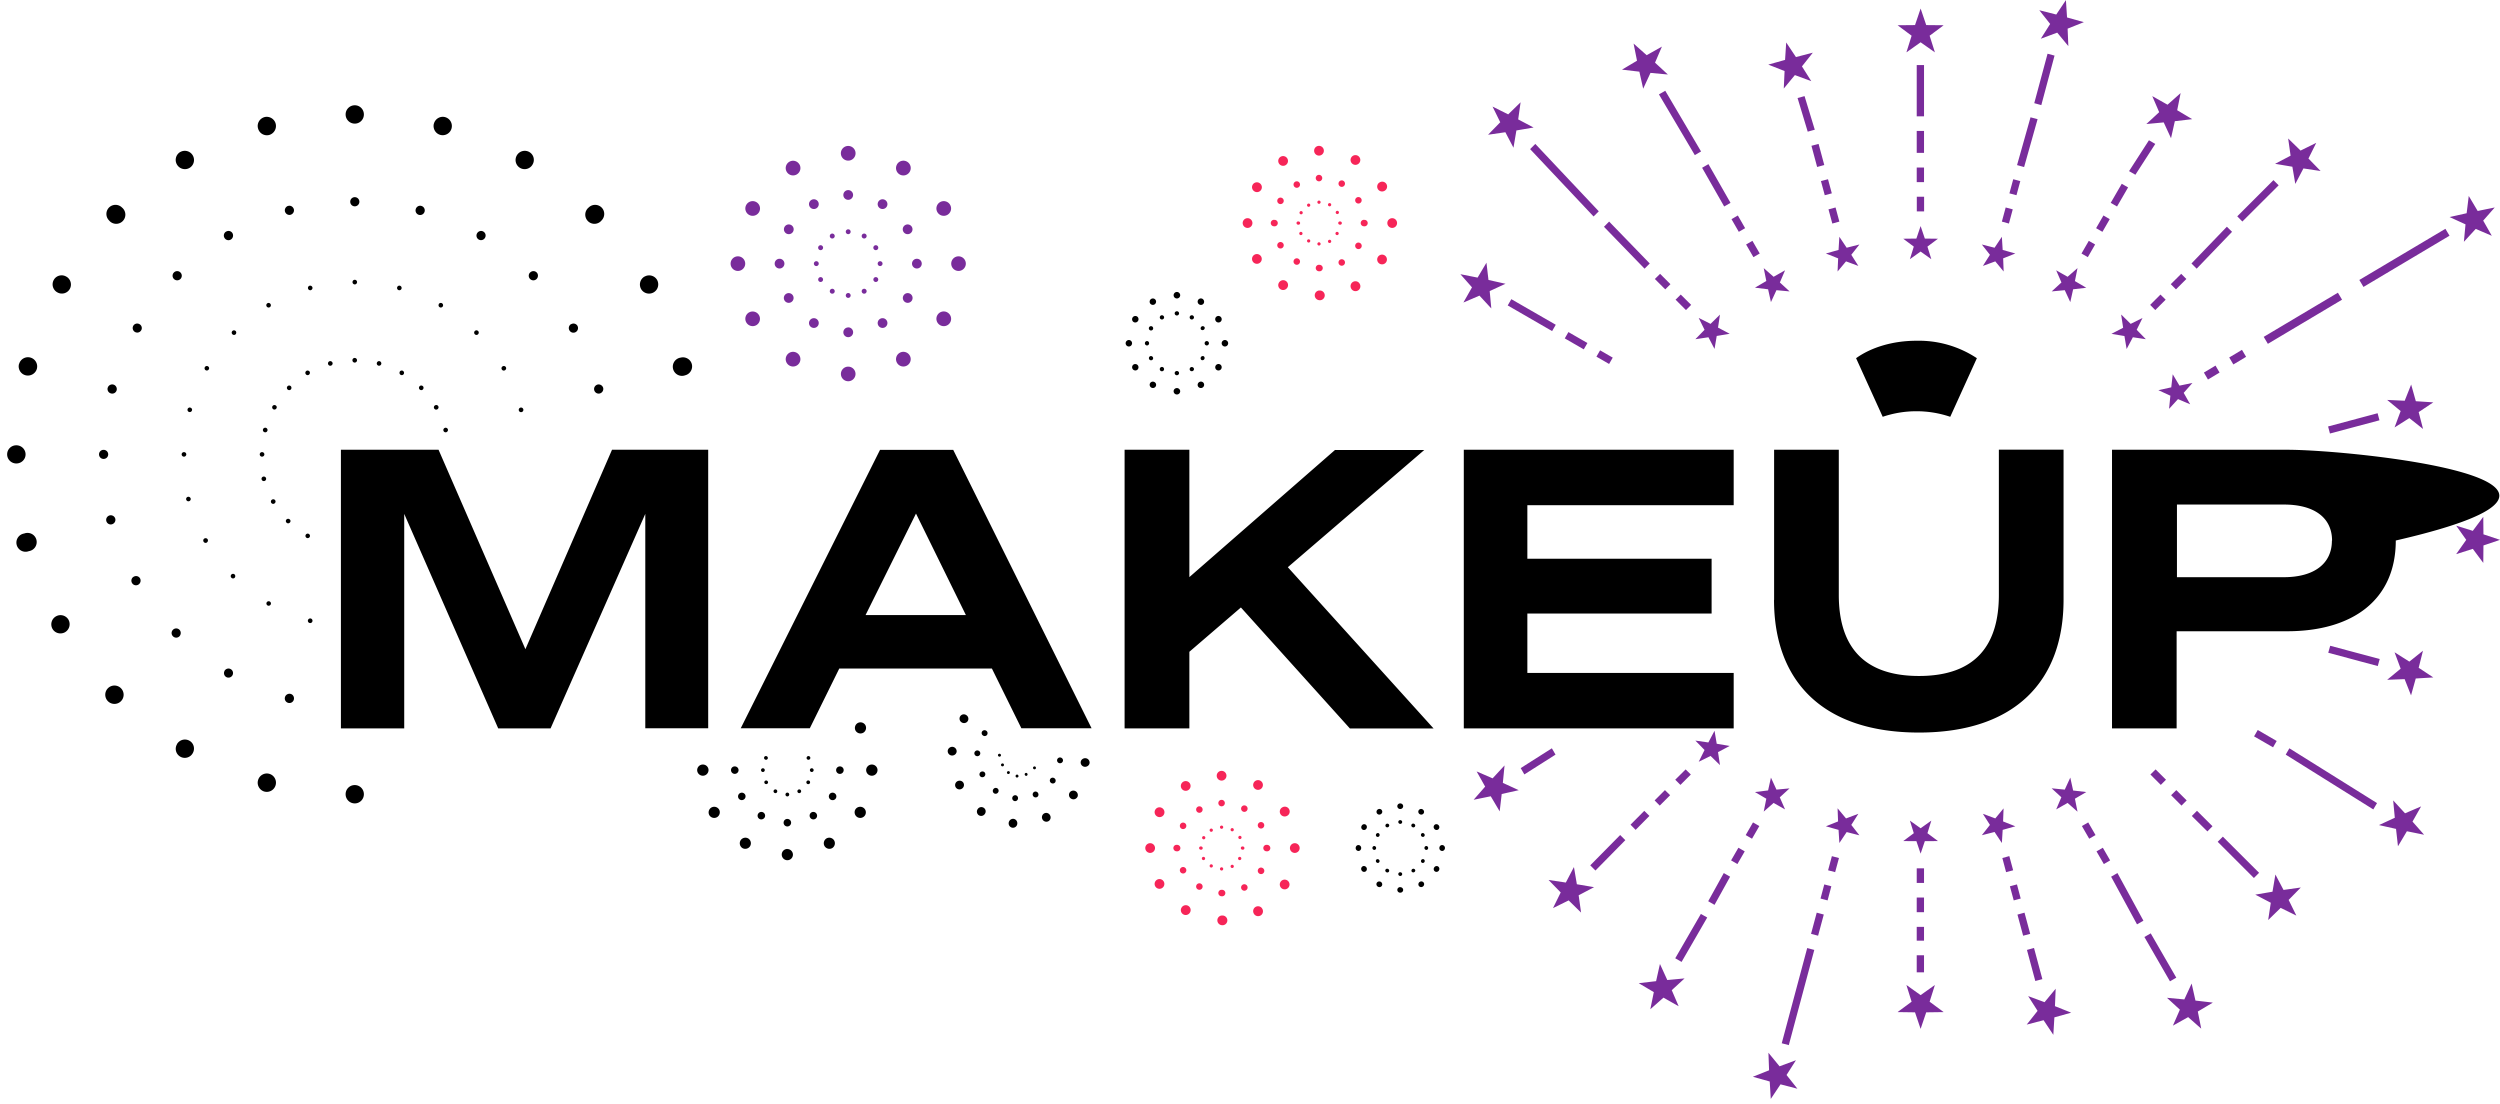 <svg width='308' height='136' xmlns='http://www.w3.org/2000/svg'><g fill='none' fill-rule='evenodd'><path d='m228.67 44.13 3.28 7.22a12.97 12.97 0 0 1 8.32 0l3.28-7.22a12.94 12.94 0 0 0-7.44-2.15c-2.97 0-5.62.84-7.44 2.15Zm-10.1 29.78v-18.5h7.97V73.3c0 6.07 2.8 9.98 9.88 9.98 7.07 0 9.84-3.91 9.84-9.98V55.4h7.97v18.5c0 9.95-5.92 16.35-17.81 16.35-11.93 0-17.86-6.4-17.86-16.35ZM61.38 89.74 49.8 63.31v26.43H42V55.41h12.03l10.7 24.57L75.4 55.41h11.85v34.31H79.5V63.31L67.83 89.74h-6.44Zm56.05-34.33 17.05 34.31h-8.65l-3.63-7.36H103.4l-3.63 7.36h-8.51l17.16-34.3h9.02Zm-10.8 20.37H119l-6.15-12.51-6.21 12.5Zm57.85-20.35L146.53 71.1V55.41h-7.98v34.33h7.98V80.3l6.35-5.46 13.43 14.91h10.31l-17.96-19.87 16.81-14.44H164.5Zm49.11-.02v6.83h-25.42v6.6h22.7v6.75h-22.7v7.32h25.42v6.83h-33.25V55.41h33.25Zm46.6 34.33h7.97V77.77h13.61c8.08 0 13.39-3.86 13.39-11.18 32-7.36-5.31-11.18-13.39-11.18H260.2v34.33Zm27.1-23.13c0 2.81-2.16 4.5-5.93 4.5H268.2v-8.95h13.18c3.77 0 5.93 1.64 5.93 4.45Z' fill='#000'/><path d='m217.87 129.7 1.37 1.67 2.02-.75-1.16 1.82 1.34 1.69-2.08-.54-1.2 1.8-.13-2.15-2.08-.58 2-.8-.08-2.15Zm4.78-12.9.87.23-3.14 11.73-.87-.23 3.14-11.74Zm30.61 5.01-.09 2.15 2 .8-2.07.58-.13 2.15-1.2-1.8-2.08.54 1.34-1.69-1.16-1.82 2.02.75 1.37-1.66Zm-14.88-.46-.65 2.06 1.73 1.28-2.15.03-.69 2.04-.69-2.04-2.15-.03 1.73-1.28-.64-2.06 1.75 1.25 1.76-1.25Zm31.63-.18.47 2.1 2.14.25-1.85 1.1.42 2.11-1.61-1.42-1.88 1.05.86-1.97-1.59-1.46 2.14.2.9-1.96Zm-65.5-2.4.9 1.97 2.13-.2-1.58 1.45.85 1.98-1.87-1.06-1.62 1.43.43-2.11-1.86-1.1 2.14-.25.47-2.1Zm60.46-3.78 3.15 5.46-.78.45-3.15-5.46.78-.45Zm-14.38 1.8 1.03 3.84-.87.23-1.03-3.83.87-.24Zm-13.55.9v2.1h-.9v-2.1h.9Zm-27.5-5.1.79.45-3.16 5.47-.78-.45 3.16-5.47Zm27.5 1.6v1.7h-.9v-1.7h.9Zm12.38-1.75.7 2.61-.87.23-.7-2.6.87-.24Zm-25.6 0 .87.23-.7 2.61-.87-.23.7-2.61Zm37.05-4.88 3.2 5.87-.79.45-3.19-5.87.78-.45Zm19.46.18 1 1.9 2.13-.3-1.5 1.53.95 1.93-1.93-.95-1.54 1.5.32-2.13-1.91-1 2.12-.36.36-2.12Zm-86.42-.92.36 2.12 2.12.36-1.9 1 .3 2.13-1.53-1.5-1.93.95.95-1.93-1.5-1.54 2.13.32 1-1.91Zm43.13 3.76v1.8h-.9v-1.8h.9Zm-24.67-3.02.78.45-1.92 3.47-.78-.45 1.92-3.47Zm12.38 1.4.87.23-.46 1.74-.87-.23.46-1.74Zm23.74 0 .46 1.74-.86.23-.47-1.74.87-.23Zm-11.45-1.98v1.8h-.9v-1.8h.9Zm36.82-3.9 4.46 4.45-.64.64-4.46-4.46.64-.64Zm-48.17 2.4.87.23-.47 1.74-.87-.23.47-1.75Zm21.86 0 .47 1.74-.87.23-.46-1.74.86-.24Zm-47.94-2.6.63.63-3.68 3.74-.64-.64 3.69-3.74Zm14.56 1.56.78.45-.9 1.56-.78-.45.9-1.56Zm44.9 0 .9 1.56-.78.45-.9-1.56.78-.45Zm-21.13-3.34-.48 1.55 1.3.97-1.62.01-.52 1.54-.52-1.54-1.62-.01 1.3-.97-.48-1.55 1.32.94 1.32-.94Zm56.9-2.49 1.46 1.59 1.98-.85-1.06 1.87 1.43 1.62-2.12-.43-1.1 1.85-.24-2.14-2.1-.47 1.95-.9-.2-2.14Zm-48 .97-.06 1.62 1.51.6-1.56.44-.1 1.62-.9-1.36-1.57.4 1-1.27-.87-1.37 1.53.57 1.03-1.25Zm-20.45 0 1.04 1.25 1.52-.57-.87 1.37 1 1.28-1.57-.4-.9 1.35-.1-1.62-1.56-.44 1.5-.6-.06-1.62Zm30.88 1.74.9 1.56-.78.45-.9-1.56.78-.45Zm-41.3 0 .78.45-.9 1.56-.78-.45.9-1.56Zm54.7-1.43 1.91 1.9-.63.64-1.92-1.9.64-.64Zm-68.1 0 .64.63-1.7 1.72-.63-.64 1.7-1.71Zm15.61-4.09.68 1.48 1.61-.15-1.2 1.1.65 1.49-1.41-.8-1.22 1.07.32-1.59-1.4-.82 1.62-.2.35-1.58Zm36.88 0 .35 1.59 1.62.19-1.4.82.32 1.6-1.22-1.08-1.41.8.64-1.5-1.2-1.1 1.62.16.68-1.48Zm-69.7-1.5-.21 2.15 1.96.9-2.1.47-.25 2.14-1.1-1.86-2.11.43 1.42-1.62-1.05-1.87 1.97.85 1.46-1.58Zm96.69-2.11 10.8 6.75-.46.78-10.79-6.75.45-.78Zm-13.93 5.15 1.28 1.27-.64.64-1.28-1.28.64-.63Zm-63 0 .64.63-1.28 1.28-.63-.64 1.27-1.27Zm60.45-2.55 1.28 1.27-.64.64-1.28-1.28.64-.63Zm-57.9 0 .64.63-1.28 1.28-.64-.64 1.28-1.27Zm-16.48-2.6.45.78-3.84 2.44-.45-.78 3.84-2.44Zm20.04-2.16.27 1.6 1.6.27-1.44.76.24 1.6-1.16-1.13-1.46.72.72-1.45-1.13-1.16 1.6.23.76-1.44Zm66.92-.1 2.34 1.36-.45.78-2.34-1.35.45-.78Zm20.36-9.76-.53 2.1 1.8 1.19-2.16.13-.58 2.08-.79-2-2.15.08 1.66-1.37-.75-2.02 1.82 1.15 1.68-1.34Zm-11.43-.61 6.1 1.63-.24.87-6.1-1.64.24-.86Zm18.86-15.89.02 2.16 2.04.68-2.04.69-.02 2.15-1.29-1.73-2.05.65 1.24-1.76-1.24-1.75 2.05.64 1.29-1.73Zm-13.02-12.76.23.87-6.1 1.63-.23-.87 6.1-1.63Zm4.13-3.55.58 2.07 2.15.14-1.8 1.2.54 2.08-1.69-1.34-1.82 1.15.75-2.02-1.66-1.37 2.16.1.8-2.01Zm-29.37-1.25.83 1.4 1.6-.33-1.08 1.22.8 1.41-1.5-.64-1.1 1.2.16-1.62-1.48-.68 1.59-.35.18-1.61Zm5.27-1.07.5.86-1.43.86-.5-.86 1.43-.86Zm3.26-1.94.51.86-1.57.94-.51-.86 1.57-.94Zm-79.08.06 1.56.9-.45.78-1.56-.9.45-.78Zm-3.9-2.25 2.34 1.35-.45.78-2.34-1.35.45-.78Zm68.11-2.15 1.16 1.14 1.46-.73-.72 1.46 1.13 1.16-1.6-.24L262 43l-.27-1.6-1.6-.27 1.44-.75-.24-1.6Zm-49.44 0-.24 1.6 1.44.76-1.6.27-.27 1.6-.75-1.44-1.61.24 1.13-1.16-.72-1.46 1.46.73 1.16-1.14Zm76.13-2.7.51.86-9.14 5.44-.51-.86 9.14-5.44Zm-101.83.8 5.47 3.15-.45.78-5.47-3.16.45-.78Zm20.87-.57 1.28 1.27-.64.64-1.28-1.28.64-.63Zm59.1 0 .64.63-1.28 1.28-.63-.64 1.27-1.27Zm-83.04-3.94.25 2.14 2.1.47-1.95.9.2 2.14-1.46-1.58-1.98.85 1.06-1.87-1.43-1.62 2.12.42 1.1-1.85Zm34.16.68 1.22 1.07 1.41-.8-.64 1.5 1.2 1.1-1.62-.15-.68 1.47-.35-1.58-1.62-.2 1.4-.82-.32-1.59Zm38.66 0-.32 1.6 1.4.82-1.62.19-.35 1.58-.68-1.47-1.61.15 1.2-1.1-.65-1.5 1.41.8 1.22-1.07Zm-51.43.7 1.28 1.28-.64.64-1.28-1.28.64-.63Zm64.2 0 .64.64-1.28 1.28-.64-.64 1.28-1.27Zm32.55-5.55.51.86-10.6 6.31-.51-.86 10.6-6.3Zm-74.66.99.9 1.35 1.57-.4-1 1.27.87 1.37-1.52-.56-1.04 1.25.07-1.62-1.51-.6 1.56-.44.1-1.62Zm20.02 0 .1 1.62 1.56.44-1.5.6.06 1.62-1.03-1.25-1.53.56.87-1.37-1-1.27 1.57.4.9-1.35Zm27.72-1.24.64.63-4.36 4.54-.64-.64 4.36-4.53Zm-76.1-.63 5 5.16-.64.64-5-5.16.63-.64Zm38.37.55.52 1.54 1.62.02-1.3.97.48 1.55-1.32-.94-1.32.94.48-1.55-1.3-.97 1.62-.02.52-1.54Zm20.72 1.82.78.45-.9 1.56-.78-.45.9-1.56Zm-41.44 0 .9 1.56-.78.45-.9-1.56.78-.45Zm88.25-5.53 1.1 1.85 2.1-.43-1.42 1.62 1.06 1.87-1.98-.85-1.46 1.59.2-2.15-1.96-.9 2.1-.47.26-2.13Zm-90.05 2.4.9 1.57-.78.45-.9-1.56.78-.45Zm45.04 0 .78.46-.9 1.56-.78-.45.9-1.56Zm-33-.98.47 1.74-.87.24-.47-1.75.87-.23Zm20.96 0 .87.23-.47 1.75-.87-.24.47-1.74Zm32.99-3.37.64.64-4.47 4.46-.63-.64 4.46-4.46Zm-90.94-4.46 7.82 8.3-.64.64-7.82-8.3.64-.64Zm47.9 6.51v1.8h-.9v-1.8h.9Zm-26.57-4.02 2.72 4.77-.78.45-2.72-4.77.78-.45Zm50.92 2.42.78.45-1.36 2.35-.78-.45 1.36-2.35Zm-13.37-.56.87.23-.47 1.74-.87-.23.47-1.74Zm-22.82 0 .47 1.74-.87.23-.47-1.74.87-.23Zm56.68-5.03 1.54 1.5 1.93-.95-.96 1.93 1.5 1.54-2.12-.32-1 1.91-.36-2.12-2.13-.36 1.91-1-.3-2.13Zm-44.85 3.59v1.8h-.9v-1.8h.9Zm27.71-3.36.78.45-2.45 3.8-.78-.45 2.45-3.8Zm-40.7.45.7 2.6-.88.24-.7-2.61.87-.23Zm26.1-3.28.88.23-1.66 5.9-.87-.24 1.66-5.89Zm-44.99-3.27 4.41 7.48-.77.45-4.42-7.48.78-.45Zm31.88 4.95v2.7h-.9v-2.7h.9Zm-49.7-3.55-.3 2.13 1.9 1-2.12.36-.36 2.13-1-1.91-2.13.31 1.5-1.54-.95-1.93 1.93.96 1.54-1.5Zm81.31-1.1-.42 2.1 1.85 1.1-2.14.25-.47 2.1-.9-1.95-2.14.2 1.58-1.46-.85-1.98 1.88 1.06 1.61-1.43Zm-46.33.36 1.26 4.14-.87.24-1.25-4.14.86-.24Zm14.72-3.82v6.31h-.9V8.02h.9Zm15.22-1.4.86.23-1.63 6.1-.87-.24 1.64-6.1Zm-51-1.25 1.61 1.43 1.88-1.06-.85 1.98 1.58 1.46-2.14-.2-.9 1.95-.47-2.1-2.14-.25 1.85-1.1-.42-2.1Zm18.8-.14 1.2 1.8 2.08-.54L222 8.18l1.15 1.82-2.02-.75-1.37 1.66.1-2.16-2.01-.79 2.07-.58.14-2.15Zm16.56-4.18.69 2.04 2.15.02-1.73 1.29.65 2.05-1.76-1.24-1.75 1.24.64-2.05-1.73-1.29 2.15-.02.69-2.04ZM254.52 0l.14 2.15 2.07.58-2 .8.09 2.15-1.37-1.66-2.02.75 1.15-1.82-1.34-1.69 2.09.53 1.2-1.79Z' fill='#792C9B' fill-rule='nonzero'/><path d='M104.5 45.17a.9.9 0 1 1 0 1.8.9.9 0 0 1 0-1.8Zm7.58-1.37a.9.9 0 1 1-1.57.9.9.9 0 0 1 1.57-.9Zm-15.16 0a.9.9 0 1 1 1.57.9.9.9 0 0 1-1.57-.9Zm7.58-3.47a.6.6 0 1 1 0 1.21.6.6 0 0 1 0-1.2Zm4.75-.83a.6.6 0 1 1-1.04.6.6.6 0 0 1 1.04-.6Zm-9.5 0a.6.6 0 1 1 1.04.6.6.6 0 0 1-1.04-.6Zm16.98-1a.9.9 0 1 1-.91 1.56.9.9 0 0 1 .9-1.57Zm-24.46 0a.9.9 0 1 1 .91 1.56.9.9 0 0 1-.9-1.57Zm19.86-2.31a.6.6 0 1 1-.6 1.04.6.6 0 0 1 .6-1.04Zm-15.26 0a.6.6 0 1 1 .6 1.04.6.6 0 0 1-.6-1.04Zm7.63-.09a.3.3 0 1 1 0 .6.3.3 0 0 1 0-.6Zm2.23-.37a.3.3 0 1 1-.53.3.3.3 0 0 1 .53-.3Zm-4.46 0a.3.3 0 1 1 .53.3.3.3 0 0 1-.53-.3Zm5.78-1.55a.3.3 0 1 1-.3.52.3.3 0 0 1 .3-.52Zm-7.1 0a.3.3 0 1 1 .3.52.3.3 0 0 1-.3-.52Zm-10.04-2.6a.9.9 0 1 1 0 1.8.9.9 0 0 1 0-1.8Zm27.18 0a.9.9 0 1 1 0 1.8.9.9 0 0 1 0-1.8Zm-22.05.3a.6.6 0 1 1 0 1.2.6.6 0 0 1 0-1.2Zm16.92 0a.6.6 0 1 1 0 1.2.6.6 0 0 1 0-1.2Zm-12.39.3a.3.3 0 1 1 0 .6.3.3 0 0 1 0-.6Zm7.86 0a.3.3 0 1 1 0 .6.3.3 0 0 1 0-.6Zm-7.18-1.93a.3.3 0 1 1-.3.53.3.3 0 0 1 .3-.53Zm6.5 0a.3.3 0 1 1 .3.53.3.3 0 0 1-.3-.53Zm-4.95-1.32a.3.3 0 1 1-.53.3.3.3 0 0 1 .53-.3Zm3.4 0a.3.3 0 1 1 .53.3.3.3 0 0 1-.53-.3Zm-8.72-1.2a.6.6 0 1 1-.6 1.04.6.6 0 0 1 .6-1.04Zm14.04 0a.6.6 0 1 1 .6 1.04.6.6 0 0 1-.6-1.04Zm-7.02.52a.3.3 0 1 1 0 .6.3.3 0 0 1 0-.6ZM93.18 24.9a.9.9 0 1 1-.9 1.57.9.9 0 0 1 .9-1.57Zm22.64 0a.9.9 0 1 1 .9 1.57.9.9 0 0 1-.9-1.57Zm-15.03-.05a.6.6 0 1 1-1.04.6.6.6 0 0 1 1.04-.6Zm7.42 0a.6.6 0 1 1 1.04.6.6.6 0 0 1-1.04-.6Zm-3.71-1.43a.6.6 0 1 1 0 1.2.6.6 0 0 1 0-1.2Zm-6.01-3.17a.9.9 0 1 1-1.57.91.9.9 0 0 1 1.57-.9Zm12.02 0a.9.9 0 1 1 1.57.91.9.9 0 0 1-1.57-.9Zm-6.01-2.27a.9.9 0 1 1 0 1.81.9.9 0 0 1 0-1.81Z' fill='#792C9B'/><path d='M162.5 35.8a.6.6 0 1 1 0 1.18.6.6 0 0 1 0-1.19Zm4.97-.9a.6.6 0 1 1-1.03.59.6.6 0 0 1 1.03-.6Zm-9.94 0a.6.6 0 1 1 1.03.59.6.6 0 0 1-1.03-.6Zm4.97-2.27a.4.4 0 1 1 0 .79.4.4 0 0 1 0-.8Zm3.11-.55a.4.4 0 1 1-.68.4.4.4 0 0 1 .68-.4Zm-6.22 0a.4.4 0 1 1 .68.4.4.4 0 0 1-.68-.4Zm11.12-.66a.6.6 0 1 1-.6 1.03.6.6 0 0 1 .6-1.03Zm-16.02 0a.6.6 0 1 1 .6 1.03.6.6 0 0 1-.6-1.03Zm13-1.51a.4.4 0 1 1-.39.68.4.4 0 0 1 .4-.68Zm-9.99 0a.4.4 0 1 1 .4.68.4.4 0 0 1-.4-.68Zm5-.06a.2.2 0 1 1 0 .4.2.2 0 0 1 0-.4Zm1.46-.24a.2.2 0 1 1-.34.2.2.2 0 0 1 .34-.2Zm-2.92 0a.2.2 0 1 1 .34.2.2.2 0 0 1-.34-.2Zm3.79-1.02a.2.2 0 1 1-.2.35.2.2 0 0 1 .2-.35Zm-4.66 0a.2.2 0 1 1 .2.35.2.2 0 0 1-.2-.35Zm-6.58-1.7a.6.6 0 1 1 0 1.18.6.6 0 0 1 0-1.18Zm17.82 0a.6.6 0 1 1 0 1.18.6.6 0 0 1 0-1.18Zm-14.45.2a.4.4 0 1 1 0 .79.4.4 0 0 1 0-.8Zm11.08 0a.4.4 0 1 1 0 .79.4.4 0 0 1 0-.8Zm-8.11.2a.2.2 0 1 1 0 .39.2.2 0 0 1 0-.4Zm5.14 0a.2.2 0 1 1 0 .39.2.2 0 0 1 0-.4Zm-4.7-1.27a.2.2 0 1 1-.2.34.2.2 0 0 1 .2-.34Zm4.26 0a.2.2 0 1 1 .2.34.2.2 0 0 1-.2-.34Zm-3.25-.87a.2.2 0 1 1-.34.2.2.2 0 0 1 .34-.2Zm2.24 0a.2.2 0 1 1 .34.2.2.2 0 0 1-.34-.2Zm-5.72-.78a.4.4 0 1 1-.4.68.4.4 0 0 1 .4-.68Zm9.2 0a.4.4 0 1 1 .4.68.4.4 0 0 1-.4-.68Zm-4.6.34a.2.2 0 1 1 0 .4.2.2 0 0 1 0-.4Zm-7.42-2.2a.6.6 0 1 1-.59 1.03.6.6 0 0 1 .6-1.03Zm14.84 0a.6.6 0 1 1 .59 1.03.6.6 0 0 1-.6-1.03Zm-9.85-.03a.4.4 0 1 1-.68.4.4.4 0 0 1 .68-.4Zm4.86 0a.4.4 0 1 1 .68.4.4.4 0 0 1-.68-.4Zm-2.43-.94a.4.4 0 1 1 0 .8.4.4 0 0 1 0-.8Zm-3.94-2.07a.6.6 0 1 1-1.03.6.6.6 0 0 1 1.03-.6Zm7.88 0a.6.6 0 1 1 1.03.6.6.6 0 0 1-1.03-.6Zm-3.94-1.5a.6.6 0 1 1 0 1.2.6.6 0 0 1 0-1.2ZM150.5 112.8a.6.6 0 1 1 0 1.18.6.6 0 0 1 0-1.19Zm4.97-.9a.6.6 0 1 1-1.03.59.6.6 0 0 1 1.03-.6Zm-9.94 0a.6.6 0 1 1 1.03.59.6.6 0 0 1-1.03-.6Zm4.97-2.27a.4.4 0 1 1 0 .79.4.4 0 0 1 0-.8Zm3.11-.55a.4.4 0 1 1-.68.4.4.4 0 0 1 .68-.4Zm-6.22 0a.4.4 0 1 1 .68.4.4.4 0 0 1-.68-.4Zm11.12-.66a.6.6 0 1 1-.6 1.03.6.6 0 0 1 .6-1.03Zm-16.02 0a.6.6 0 1 1 .6 1.03.6.6 0 0 1-.6-1.03Zm13-1.51a.4.4 0 1 1-.39.68.4.4 0 0 1 .4-.68Zm-9.99 0a.4.4 0 1 1 .4.68.4.4 0 0 1-.4-.68Zm5-.06a.2.2 0 1 1 0 .4.2.2 0 0 1 0-.4Zm1.46-.24a.2.2 0 1 1-.34.2.2.2 0 0 1 .34-.2Zm-2.92 0a.2.2 0 1 1 .34.2.2.2 0 0 1-.34-.2Zm3.79-1.02a.2.2 0 1 1-.2.35.2.2 0 0 1 .2-.35Zm-4.66 0a.2.2 0 1 1 .2.35.2.2 0 0 1-.2-.35Zm-6.58-1.7a.6.6 0 1 1 0 1.18.6.6 0 0 1 0-1.18Zm17.82 0a.6.6 0 1 1 0 1.18.6.6 0 0 1 0-1.18Zm-14.45.2a.4.4 0 1 1 0 .79.4.4 0 0 1 0-.8Zm11.08 0a.4.4 0 1 1 0 .79.4.4 0 0 1 0-.8Zm-8.11.2a.2.2 0 1 1 0 .39.2.2 0 0 1 0-.4Zm5.14 0a.2.2 0 1 1 0 .39.2.2 0 0 1 0-.4Zm-4.7-1.27a.2.2 0 1 1-.2.34.2.2 0 0 1 .2-.34Zm4.26 0a.2.2 0 1 1 .2.34.2.2 0 0 1-.2-.34Zm-3.25-.87a.2.2 0 1 1-.34.2.2.2 0 0 1 .34-.2Zm2.24 0a.2.2 0 1 1 .34.2.2.2 0 0 1-.34-.2Zm-5.72-.78a.4.4 0 1 1-.4.68.4.4 0 0 1 .4-.68Zm9.2 0a.4.4 0 1 1 .4.68.4.4 0 0 1-.4-.68Zm-4.6.34a.2.2 0 1 1 0 .4.2.2 0 0 1 0-.4Zm-7.42-2.2a.6.6 0 1 1-.59 1.03.6.6 0 0 1 .6-1.03Zm14.84 0a.6.6 0 1 1 .59 1.03.6.6 0 0 1-.6-1.03Zm-9.85-.03a.4.4 0 1 1-.68.4.4.4 0 0 1 .68-.4Zm4.86 0a.4.4 0 1 1 .68.4.4.4 0 0 1-.68-.4Zm-2.43-.94a.4.4 0 1 1 0 .8.4.4 0 0 1 0-.8Zm-3.94-2.07a.6.6 0 1 1-1.03.6.6.6 0 0 1 1.03-.6Zm7.88 0a.6.6 0 1 1 1.03.6.6.6 0 0 1-1.03-.6Zm-3.94-1.5a.6.6 0 1 1 0 1.2.6.6 0 0 1 0-1.2Z' fill='#F62558'/><path d='M124.76 100.88h.09c.3.03.51.3.48.6a.54.54 0 0 1-.57.5.54.54 0 0 1-.49-.6c.03-.3.29-.52.58-.5Zm4.62-.41c.12.24.04.52-.16.67l-.09.05a.54.54 0 0 1-.71-.27.54.54 0 0 1 .25-.72c.27-.13.59 0 .71.27Zm-8.92-.8c.17-.25.5-.31.75-.14.24.17.3.5.12.75a.54.54 0 0 1-.75.15.54.54 0 0 1-.12-.76Zm4.64-1.7c.2.02.34.2.32.4a.36.36 0 0 1-.38.33.36.36 0 0 1-.33-.4c.02-.2.2-.34.39-.33Zm7.45-.47c.2.14.28.39.22.6l-.03.08-.05.07c-.17.24-.5.3-.75.13a.54.54 0 0 1-.15-.75c.17-.24.51-.3.76-.13Zm-4.65.23c.09.18.02.4-.16.48-.18.08-.4 0-.48-.18a.36.36 0 0 1 .17-.48c.17-.08.39 0 .47.18Zm-5.52-.5c.11-.17.34-.21.5-.1.16.11.2.34.08.5a.36.36 0 0 1-.5.1.36.36 0 0 1-.08-.5Zm-4.39-1c.28-.12.6-.01.72.25.13.27 0 .6-.27.72a.54.54 0 0 1-.72-.25.54.54 0 0 1 .27-.72Zm11.91-.35c.17.11.2.33.1.5a.36.36 0 0 1-.5.08.36.36 0 0 1-.1-.5c.11-.16.34-.2.5-.08Zm-4.59-.45c.1 0 .17.1.17.2-.01.1-.1.17-.2.16-.1 0-.17-.1-.16-.2.01-.1.1-.17.2-.16Zm-4.43-.35c.18-.09.4-.01.48.16.08.18 0 .4-.18.48a.36.36 0 0 1-.48-.17c-.08-.17 0-.39.18-.47Zm5.7.25c.04.09 0 .2-.08.24-.1.04-.2 0-.24-.1-.05-.09 0-.2.08-.23.09-.05.2 0 .24.09Zm-2.5-.25c.07-.08.18-.1.26-.05.08.06.1.17.04.25a.18.18 0 0 1-.25.05.18.18 0 0 1-.04-.25Zm3.47-.63c.08.06.1.17.05.25a.18.18 0 0 1-.25.05.18.18 0 0 1-.05-.25c.06-.08.17-.1.25-.05Zm6.19-1.04c.24.02.43.19.48.4l.02.09v.09c-.03.29-.3.5-.6.48a.54.54 0 0 1-.5-.58c.03-.29.3-.5.6-.48Zm-10.3.66c.09-.04.2 0 .23.09.05.09 0 .2-.09.24-.09.04-.2 0-.24-.09-.04-.09 0-.2.1-.24Zm7.19-.75c.2.02.35.2.33.39-.02.2-.2.34-.4.32a.36.36 0 0 1-.33-.38c.02-.2.2-.35.4-.33Zm-7.48-.46c.1.01.18.1.17.2-.01.1-.1.17-.2.16-.1-.01-.18-.1-.17-.2.01-.1.1-.16.2-.16Zm-2.71-.4c.2.01.35.18.33.38-.02.2-.2.34-.4.32a.36.36 0 0 1-.33-.38c.02-.2.2-.34.4-.33Zm-3.08-.45c.24.02.43.2.48.41l.02.09v.08c-.03.3-.3.51-.6.49a.54.54 0 0 1-.5-.58c.03-.3.3-.51.6-.49Zm4.15-1.98c.17.11.2.34.1.5a.36.36 0 0 1-.51.08.36.36 0 0 1-.1-.5c.12-.16.34-.2.51-.08Zm-2.45-1.92c.23.15.3.43.2.66l-.05.09c-.17.24-.51.3-.76.12a.54.54 0 0 1-.14-.75c.17-.24.5-.3.75-.12ZM97 104.6a.7.7 0 0 1 .69.69c0 .38-.31.69-.69.69a.7.7 0 0 1-.69-.7c0-.38.31-.69.69-.69Zm5.77-1.05a.7.7 0 0 1-.25.94.7.7 0 0 1-.94-.26.7.7 0 0 1 .25-.94.7.7 0 0 1 .94.26Zm-11.54 0a.7.7 0 0 1 .94-.26.7.7 0 0 1 .25.94.7.7 0 0 1-.94.26.7.7 0 0 1-.25-.94Zm5.77-2.66a.46.46 0 0 1 0 .93.46.46 0 0 1-.46-.47c0-.25.2-.46.46-.46Zm3.6-.63c.13.22.06.5-.16.63a.46.46 0 0 1-.63-.17.46.46 0 0 1 .16-.63c.22-.13.5-.05.63.17Zm-7.2 0a.46.46 0 1 1 .8.46c-.14.22-.42.3-.64.17a.46.46 0 0 1-.16-.63Zm12.93-.77c.33.19.44.61.25.94a.7.7 0 0 1-.94.25.7.7 0 0 1-.26-.95.7.7 0 0 1 .95-.24Zm-18.69 0a.7.7 0 0 1 .95.24.7.7 0 0 1-.26.95.7.7 0 0 1-.94-.25.7.7 0 0 1 .25-.94Zm15.17-1.77a.46.46 0 1 1-.46.8.46.46 0 0 1-.17-.64c.12-.21.4-.29.63-.16Zm-11.65 0c.22-.13.5-.05.63.16.13.22.05.5-.17.63a.46.46 0 0 1-.63-.16.46.46 0 0 1 .17-.63Zm5.84-.07c.13 0 .23.1.23.23s-.1.24-.23.24a.23.23 0 0 1-.23-.24c0-.12.1-.23.23-.23Zm1.67-.28c.06.1.03.25-.08.31a.23.23 0 0 1-.32-.08.23.23 0 0 1 .09-.32.23.23 0 0 1 .31.09Zm-3.34 0c.06-.11.2-.15.31-.09.11.06.15.2.09.32a.23.23 0 0 1-.32.08.23.23 0 0 1-.08-.31Zm4.36-1.19c.1.07.15.2.08.32a.23.23 0 0 1-.31.08.23.23 0 0 1-.09-.31c.07-.11.2-.15.32-.09Zm-5.4 0a.23.23 0 0 1 .3.09c.07.1.03.25-.08.3a.23.23 0 0 1-.31-.07.23.23 0 0 1 .08-.32Zm-7.7-1.99c.39 0 .7.3.7.69a.7.7 0 0 1-.7.69.7.7 0 0 1-.7-.7.7.7 0 0 1 .7-.68Zm20.82 0c.38 0 .7.3.7.69a.7.7 0 0 1-.7.69.7.7 0 0 1-.7-.7.7.7 0 0 1 .7-.68Zm-16.89.23c.26 0 .47.2.47.46 0 .25-.21.46-.47.46a.46.46 0 0 1-.46-.46c0-.26.2-.46.46-.46Zm12.96 0c.25 0 .46.2.46.46a.46.46 0 0 1-.93 0c0-.26.21-.46.47-.46Zm-9.49.23c.13 0 .23.1.23.23a.23.23 0 0 1-.46 0c0-.13.1-.23.23-.23Zm6.02 0c.12 0 .23.1.23.23a.23.23 0 0 1-.46 0c0-.13.1-.23.23-.23Zm-5.53-1.47c.11.06.15.2.09.31a.23.23 0 0 1-.32.08.23.23 0 0 1-.09-.31c.07-.11.2-.15.32-.08Zm5 0a.23.23 0 0 1 .32.08c.07.1.03.25-.08.31a.23.23 0 0 1-.32-.08.23.23 0 0 1 .09-.31Zm6.19-4.1a.7.7 0 0 1 .94.25.7.7 0 0 1-.25.94.7.7 0 0 1-.95-.25.7.7 0 0 1 .26-.94ZM43.7 96.72c.63 0 1.13.5 1.13 1.13 0 .62-.5 1.13-1.12 1.13-.62 0-1.13-.5-1.13-1.13 0-.63.5-1.13 1.13-1.13Zm-11.91-.59c.16-.6.78-.96 1.37-.8a1.13 1.13 0 0 1-.59 2.19c-.59-.17-.95-.79-.78-1.39Zm-9.99-4.45c.31-.54 1-.73 1.54-.42.54.3.72 1 .4 1.54-.3.54-1 .73-1.53.42-.54-.31-.72-1-.4-1.54Zm-8.5-6.89a1.13 1.13 0 0 1 1.6 0 1.13 1.13 0 0 1-1.6 1.6 1.13 1.13 0 0 1 0-1.6Zm21.81 1.1c.08-.3.4-.48.7-.4.3.08.47.4.39.7a.56.56 0 0 1-.7.4.56.56 0 0 1-.39-.7Zm-7.45-3.24c.16-.27.5-.37.77-.21.27.15.36.5.2.77a.56.56 0 0 1-.76.2.56.56 0 0 1-.2-.76Zm-6.35-5.06a.56.56 0 0 1 .8 0c.21.21.21.57 0 .8a.56.56 0 0 1-.8 0 .56.56 0 0 1 0-.8ZM6.89 75.94a1.13 1.13 0 0 1 1.54.4c.31.55.12 1.23-.42 1.55-.54.3-1.23.13-1.54-.41a1.13 1.13 0 0 1 .42-1.54Zm31.34.25.06.01c.15.04.24.2.2.35a.28.28 0 0 1-.35.2.28.28 0 0 1-.2-.35c.05-.15.2-.24.35-.2Zm-5.37-1.98a.28.28 0 0 1 .38-.1c.14.08.18.25.1.38a.28.28 0 0 1-.38.1.28.28 0 0 1-.1-.38Zm-16.38-3.16a.56.56 0 0 1 .77.2c.15.27.06.62-.21.78a.56.56 0 0 1-.77-.2.56.56 0 0 1 .2-.78Zm12.03-.27a.28.28 0 0 1 .4 0c.1.11.1.29 0 .4a.28.28 0 0 1-.4 0 .28.28 0 0 1 0-.4ZM2.98 65.73a1.13 1.13 0 1 1 .58 2.17 1.13 1.13 0 1 1-.58-2.17Zm22.21.61c.14-.07.31-.03.39.1.08.14.03.31-.1.4a.28.28 0 0 1-.4-.11.28.28 0 0 1 .11-.39Zm12.48-.46a.28.28 0 0 1 .38-.1c.13.08.18.25.1.38a.28.28 0 0 1-.38.1.28.28 0 0 1-.1-.38ZM13.5 63.5c.3-.08.62.1.7.4.08.3-.1.6-.4.69a.56.56 0 0 1-.7-.4c-.08-.3.1-.6.4-.69Zm21.8.5a.28.28 0 0 1 .4 0c.12.1.12.28 0 .39a.28.28 0 0 1-.4 0 .28.28 0 0 1 0-.4Zm-1.78-2.45c.14-.08.31-.04.39.1.08.13.03.3-.1.38a.28.28 0 0 1-.4-.1.28.28 0 0 1 .11-.38Zm-10.38-.34c.15-.04.3.05.35.2.04.15-.05.3-.2.34a.28.28 0 0 1-.35-.2.28.28 0 0 1 .2-.34Zm9.3-2.49c.14-.04.3.05.34.2.04.15-.05.3-.2.34a.28.28 0 0 1-.35-.2.28.28 0 0 1 .2-.34ZM2.01 54.86c.63 0 1.14.5 1.14 1.12 0 .62-.51 1.12-1.14 1.12-.62 0-1.13-.5-1.13-1.12 0-.62.5-1.12 1.13-1.12Zm10.75.56c.32 0 .57.25.57.56 0 .31-.25.56-.57.56a.56.56 0 0 1-.56-.56c0-.31.25-.56.56-.56Zm19.52.28c.16 0 .29.12.29.28 0 .15-.13.28-.29.28a.28.28 0 0 1-.28-.28c0-.16.13-.28.28-.28Zm-9.61 0c.15 0 .28.12.28.28 0 .15-.13.28-.28.28a.28.28 0 0 1-.29-.28c0-.16.13-.28.29-.28Zm32.16-3c.15-.03.3.05.35.2.04.15-.05.3-.2.35a.28.28 0 0 1-.35-.2.28.28 0 0 1 .2-.34Zm-22.15 0h.07c.15.05.24.2.2.35a.28.28 0 0 1-.35.2.28.28 0 0 1-.2-.35c.04-.15.2-.23.35-.2Zm-9.29-2.5.06.02c.16.04.25.2.2.34a.28.28 0 0 1-.34.2.28.28 0 0 1-.2-.35c.04-.15.2-.23.34-.2Zm40.73.02c.15-.04.3.04.35.2a.28.28 0 0 1-.55.15.28.28 0 0 1 .2-.35Zm-30.55-.18a.28.28 0 0 1 .38-.1c.14.07.19.25.1.38a.28.28 0 0 1-.38.1.28.28 0 0 1-.1-.38Zm20.03-.1c.14-.08.31-.04.39.1.08.13.03.3-.1.38a.28.28 0 0 1-.4-.1.28.28 0 0 1 .11-.38Zm-40.33-2.16c.08-.3.4-.48.7-.4.3.08.48.4.4.7a.56.56 0 0 1-.7.39.56.56 0 0 1-.4-.7Zm60.34-.4c.3-.08.61.1.7.4.07.3-.1.6-.4.69a.56.56 0 0 1-.7-.4c-.08-.3.1-.6.4-.69Zm-38.18.2c.1-.11.29-.11.4 0 .1.11.1.29 0 .4a.28.28 0 0 1-.4 0 .28.28 0 0 1 0-.4Zm16.27 0a.28.28 0 0 1 .4 0c.11.1.1.29 0 .4a.28.28 0 0 1-.4 0 .28.28 0 0 1 0-.4Zm32.15-3.52c.6-.16 1.22.2 1.38.79.16.6-.2 1.22-.8 1.38a1.13 1.13 0 1 1-.58-2.17Zm-81.5.79a1.13 1.13 0 0 1 2.19.59c-.17.6-.8.95-1.4.79-.6-.16-.96-.78-.8-1.38Zm46.9.94a.28.28 0 0 1 .39-.1c.13.08.18.25.1.39a.28.28 0 0 1-.38.1.28.28 0 0 1-.1-.39Zm-11.5-.1c.14-.08.31-.03.4.1.07.14.02.31-.11.39a.28.28 0 0 1-.38-.1.28.28 0 0 1 .1-.39Zm-12.51-.46a.28.28 0 0 1 .38-.1c.14.08.19.25.1.38a.28.28 0 0 1-.38.1.28.28 0 0 1-.1-.38Zm36.7-.1c.13-.08.3-.03.38.1.08.13.03.3-.1.38a.28.28 0 0 1-.4-.1.28.28 0 0 1 .11-.38Zm-21.32-.63c.15-.04.3.05.35.2.04.15-.05.3-.2.35a.28.28 0 0 1-.35-.2.28.28 0 0 1 .2-.35Zm6.09 0h.06c.15.04.24.2.2.35a.28.28 0 0 1-.34.2.28.28 0 0 1-.2-.35c.04-.15.2-.24.34-.2Zm-3.01-.4a.28.28 0 0 1 0 .57.28.28 0 0 1-.28-.29c0-.16.12-.28.28-.28Zm-15.07-3.32c.1-.11.28-.11.4 0 .1.1.1.29 0 .4a.28.28 0 0 1-.4 0 .28.28 0 0 1 0-.4Zm29.87 0a.28.28 0 0 1 .4 0c.11.1.11.28 0 .4a.28.28 0 0 1-.4 0 .28.28 0 0 1 0-.4Zm-42.08-.64c.15-.27.5-.36.77-.2.27.15.36.5.2.76a.56.56 0 0 1-.76.2.56.56 0 0 1-.21-.76Zm53.95-.2a.56.56 0 0 1 .77.2c.15.27.06.61-.21.77a.56.56 0 0 1-.77-.2.56.56 0 0 1 .2-.78Zm-37.42-2.58c.13-.08.3-.03.38.1.08.14.04.31-.1.39a.28.28 0 0 1-.38-.1.28.28 0 0 1 .1-.39Zm21.11.1a.28.28 0 0 1 .39-.1c.13.08.18.25.1.39a.28.28 0 0 1-.38.1.28.28 0 0 1-.1-.39ZM6.63 34.48c.3-.54 1-.72 1.54-.4.54.3.73 1 .42 1.53-.31.54-1 .72-1.54.4-.54-.3-.73-1-.42-1.53Zm72.78-.4a1.13 1.13 0 0 1 1.54.4c.3.54.12 1.23-.42 1.54-.54.31-1.23.13-1.54-.4a1.13 1.13 0 0 1 .42-1.55ZM38.14 35.2c.15-.04.3.05.35.2.04.15-.05.3-.2.35a.28.28 0 0 1-.34-.2.28.28 0 0 1 .2-.35Zm11.07 0h.06c.15.04.24.2.2.35a.28.28 0 0 1-.34.2.28.28 0 0 1-.2-.35c.04-.15.2-.24.34-.2Zm-5.5-.73c.15 0 .28.13.28.28 0 .16-.13.29-.28.29a.28.28 0 0 1-.28-.29c0-.15.12-.28.28-.28Zm-22.28-.9a.56.56 0 0 1 .8 0 .56.56 0 1 1-.8.8.56.56 0 0 1 0-.8Zm43.89 0a.56.56 0 0 1 .8 0c.21.21.21.57-.01.8a.56.56 0 0 1-.8 0 .56.56 0 0 1 0-.8Zm-6.54-4.83c.16-.27.5-.37.77-.21s.36.5.2.77a.56.56 0 0 1-.77.21.56.56 0 0 1-.2-.77Zm-30.91-.21a.56.56 0 0 1 .77.2c.15.28.06.62-.2.78a.56.56 0 0 1-.78-.2.56.56 0 0 1 .2-.78Zm44.65-2.96a1.13 1.13 0 0 1 1.6 0c.43.43.43 1.15-.01 1.59a1.13 1.13 0 1 1-1.59-1.59Zm-59.09 0a1.13 1.13 0 0 1 1.6 0 1.13 1.13 0 1 1-1.59 1.59 1.13 1.13 0 0 1 0-1.6Zm22.08-.2c.3-.09.6.1.69.4.08.3-.1.6-.4.69-.3.08-.6-.1-.69-.4-.08-.3.1-.61.4-.7Zm15.71.4c.08-.3.39-.49.69-.4a.56.56 0 0 1-.3 1.1.56.56 0 0 1-.39-.7Zm-7.51-1.48a.56.56 0 0 1 0 1.13.56.56 0 0 1-.56-.57c0-.31.25-.56.56-.56Zm-21.5-5.56a1.13 1.13 0 0 1 1.54.42c.31.54.13 1.23-.41 1.54-.54.31-1.23.12-1.54-.42a1.13 1.13 0 0 1 .4-1.54Zm41.46.42c.31-.54 1-.73 1.54-.42s.72 1 .4 1.54c-.3.54-1 .73-1.53.42-.54-.31-.72-1-.41-1.54Zm-31.1-4.72c.6-.16 1.23.2 1.39.8.16.61-.2 1.23-.8 1.4-.6.15-1.21-.2-1.37-.81-.17-.6.19-1.22.79-1.39Zm20.89.8c.16-.6.78-.96 1.38-.8.6.17.95.78.79 1.39-.16.6-.78.96-1.38.8-.6-.16-.95-.78-.8-1.38Zm-9.75-2.26c.62 0 1.12.5 1.12 1.13 0 .63-.5 1.13-1.12 1.13-.62 0-1.13-.5-1.13-1.13 0-.62.5-1.13 1.13-1.13ZM145 47.81c.21 0 .4.18.4.4a.4.4 0 0 1-.4.39.4.4 0 0 1-.41-.4c0-.21.18-.39.4-.39Zm3.3-.6a.4.4 0 0 1-.15.54.4.4 0 0 1-.55-.14.4.4 0 0 1 .15-.54.4.4 0 0 1 .55.14Zm-6.61 0a.4.4 0 0 1 .54-.14c.2.11.26.35.15.54a.4.4 0 0 1-.54.14.4.4 0 0 1-.15-.54Zm3.3-1.5c.15 0 .27.11.27.26 0 .14-.12.26-.27.26a.27.27 0 0 1-.27-.26c0-.15.12-.26.27-.26Zm2.07-.37c.08.13.03.29-.1.36a.27.27 0 0 1-.36-.09.27.27 0 0 1 .1-.36.27.27 0 0 1 .36.1Zm-4.14 0a.27.27 0 0 1 .36-.1c.13.08.17.24.1.37a.27.27 0 0 1-.36.1.27.27 0 0 1-.1-.37Zm7.4-.44c.18.1.25.35.14.54a.4.4 0 0 1-.55.15.4.4 0 0 1-.14-.54.4.4 0 0 1 .55-.15Zm-10.65 0a.4.4 0 0 1 .54.15.4.4 0 0 1-.14.54.4.4 0 0 1-.54-.15.4.4 0 0 1 .14-.54Zm8.64-1a.27.27 0 0 1-.27.46.27.27 0 0 1-.09-.36.27.27 0 0 1 .36-.1Zm-6.64 0a.27.27 0 0 1 .36.1c.08.13.03.29-.1.36a.27.27 0 0 1-.35-.1.27.27 0 0 1 .09-.36Zm-2.6-2.01c.22 0 .4.18.4.4a.4.4 0 0 1-.4.4.4.4 0 0 1-.39-.4c0-.22.18-.4.4-.4Zm11.84 0c.21 0 .4.18.4.4a.4.4 0 0 1-.4.4.4.4 0 0 1-.4-.4c0-.22.18-.4.4-.4Zm-9.6.13c.15 0 .26.12.26.27 0 .15-.11.27-.26.27a.27.27 0 0 1-.26-.27c0-.15.12-.27.26-.27Zm7.36 0c.15 0 .27.12.27.27 0 .15-.12.27-.27.27a.27.27 0 0 1-.26-.27c0-.15.12-.27.26-.27Zm-6.73-1.8c.12.07.17.23.1.36a.27.27 0 0 1-.37.1.27.27 0 0 1-.1-.36.27.27 0 0 1 .37-.1Zm6.1 0a.27.27 0 0 1 .37.1.27.27 0 0 1-.46.26.27.27 0 0 1 .1-.36Zm-7.97-1.24c.19.11.25.36.14.55a.4.4 0 0 1-.54.15.4.4 0 0 1-.14-.55.4.4 0 0 1 .54-.15Zm9.84 0a.4.4 0 0 1 .55.15.4.4 0 0 1-.15.55.4.4 0 0 1-.54-.15.4.4 0 0 1 .14-.55Zm-6.53-.01c.08.12.03.29-.1.36a.27.27 0 0 1-.36-.1.27.27 0 0 1 .1-.36.27.27 0 0 1 .36.1Zm3.22 0a.27.27 0 0 1 .36-.1c.13.08.18.24.1.36a.27.27 0 0 1-.36.1.27.27 0 0 1-.1-.36Zm-1.6-.62c.14 0 .26.11.26.26 0 .14-.12.26-.27.26a.27.27 0 0 1-.27-.26c0-.15.12-.26.27-.26Zm-2.62-1.38a.4.4 0 0 1-.15.54.4.4 0 0 1-.54-.14.4.4 0 0 1 .15-.55.4.4 0 0 1 .54.15Zm5.22 0a.4.4 0 0 1 .55-.15c.19.12.25.36.15.55a.4.4 0 0 1-.55.14.4.4 0 0 1-.15-.54Zm-2.6-1c.21 0 .4.19.4.4a.4.4 0 0 1-.4.4.4.4 0 0 1-.41-.4c0-.21.18-.4.4-.4ZM172.51 109.3c.2 0 .36.15.36.34 0 .19-.16.34-.36.34a.35.35 0 0 1-.36-.34c0-.2.16-.35.36-.35Zm2.9-.54c.1.17.03.38-.14.48a.35.35 0 0 1-.48-.12.35.35 0 0 1 .14-.48c.17-.1.39-.04.48.12Zm-5.79 0c.1-.16.31-.21.49-.12.17.1.23.32.14.48a.35.35 0 0 1-.49.12.35.35 0 0 1-.14-.48Zm2.9-1.3c.12 0 .23.1.23.23 0 .12-.1.23-.24.23a.24.24 0 0 1-.24-.23c0-.13.1-.23.24-.23Zm1.81-.32c.07.1.02.25-.1.31a.24.24 0 0 1-.31-.07.24.24 0 0 1 .09-.32.24.24 0 0 1 .32.08Zm-3.63 0c.06-.11.2-.15.32-.08.12.06.16.2.1.32a.24.24 0 0 1-.33.07.24.24 0 0 1-.1-.31Zm6.46-.4c.17.1.22.31.12.49a.35.35 0 0 1-.48.14.35.35 0 0 1-.11-.49c.1-.17.31-.23.47-.14Zm-9.3 0c.17-.1.39-.03.49.14.1.17.04.4-.12.49a.35.35 0 0 1-.48-.14.35.35 0 0 1 .12-.49Zm7.56-.87c.1.06.14.2.08.32a.24.24 0 0 1-.32.1.24.24 0 0 1-.08-.33c.06-.11.2-.15.32-.09Zm-5.8 0a.24.24 0 0 1 .31.1c.07.11.03.25-.08.32a.24.24 0 0 1-.31-.1.24.24 0 0 1 .07-.32Zm-2.26-1.76c.19 0 .34.17.34.36 0 .2-.15.37-.34.37a.35.35 0 0 1-.34-.37c0-.2.15-.36.34-.36Zm10.31 0c.2 0 .35.17.35.36 0 .2-.16.37-.35.37a.35.35 0 0 1-.34-.37c0-.2.15-.36.34-.36Zm-8.36.12c.12 0 .23.11.23.24 0 .14-.1.24-.23.24a.24.24 0 0 1-.23-.24c0-.13.1-.24.23-.24Zm6.41 0c.13 0 .23.11.23.24 0 .14-.1.24-.23.24a.24.24 0 0 1-.23-.24c0-.13.1-.24.23-.24Zm-5.86-1.57c.11.07.14.21.08.33a.24.24 0 0 1-.32.09.24.24 0 0 1-.08-.32c.07-.12.21-.16.32-.1Zm5.31 0a.24.24 0 0 1 .32.1c.07.11.03.26-.08.32a.24.24 0 0 1-.32-.1.24.24 0 0 1 .08-.32Zm-6.94-1.08c.17.1.22.32.12.49a.35.35 0 0 1-.48.14.35.35 0 0 1-.11-.48c.1-.18.3-.24.47-.15Zm8.57 0c.16-.09.38-.03.48.15.1.17.04.38-.12.48a.35.35 0 0 1-.48-.14.35.35 0 0 1 .12-.49Zm-5.68 0c.07.1.03.25-.09.32a.24.24 0 0 1-.32-.08.24.24 0 0 1 .1-.32.24.24 0 0 1 .31.08Zm2.79 0c.06-.11.2-.15.32-.08.12.07.16.2.1.32a.24.24 0 0 1-.33.08.24.24 0 0 1-.1-.32Zm-1.4-.54c.13 0 .24.1.24.23s-.1.23-.24.23a.24.24 0 0 1-.24-.23c0-.13.1-.23.24-.23Zm-2.26-1.2c.1.16.04.37-.14.47a.35.35 0 0 1-.48-.12.35.35 0 0 1 .14-.48c.17-.1.39-.04.48.12Zm4.53 0c.1-.17.3-.23.48-.13.17.1.24.32.14.48a.35.35 0 0 1-.48.12.35.35 0 0 1-.14-.48Zm-2.27-.86c.2 0 .36.15.36.34 0 .2-.16.35-.36.35a.35.35 0 0 1-.36-.35c0-.19.16-.34.36-.34Z' fill='#000'/></g></svg>